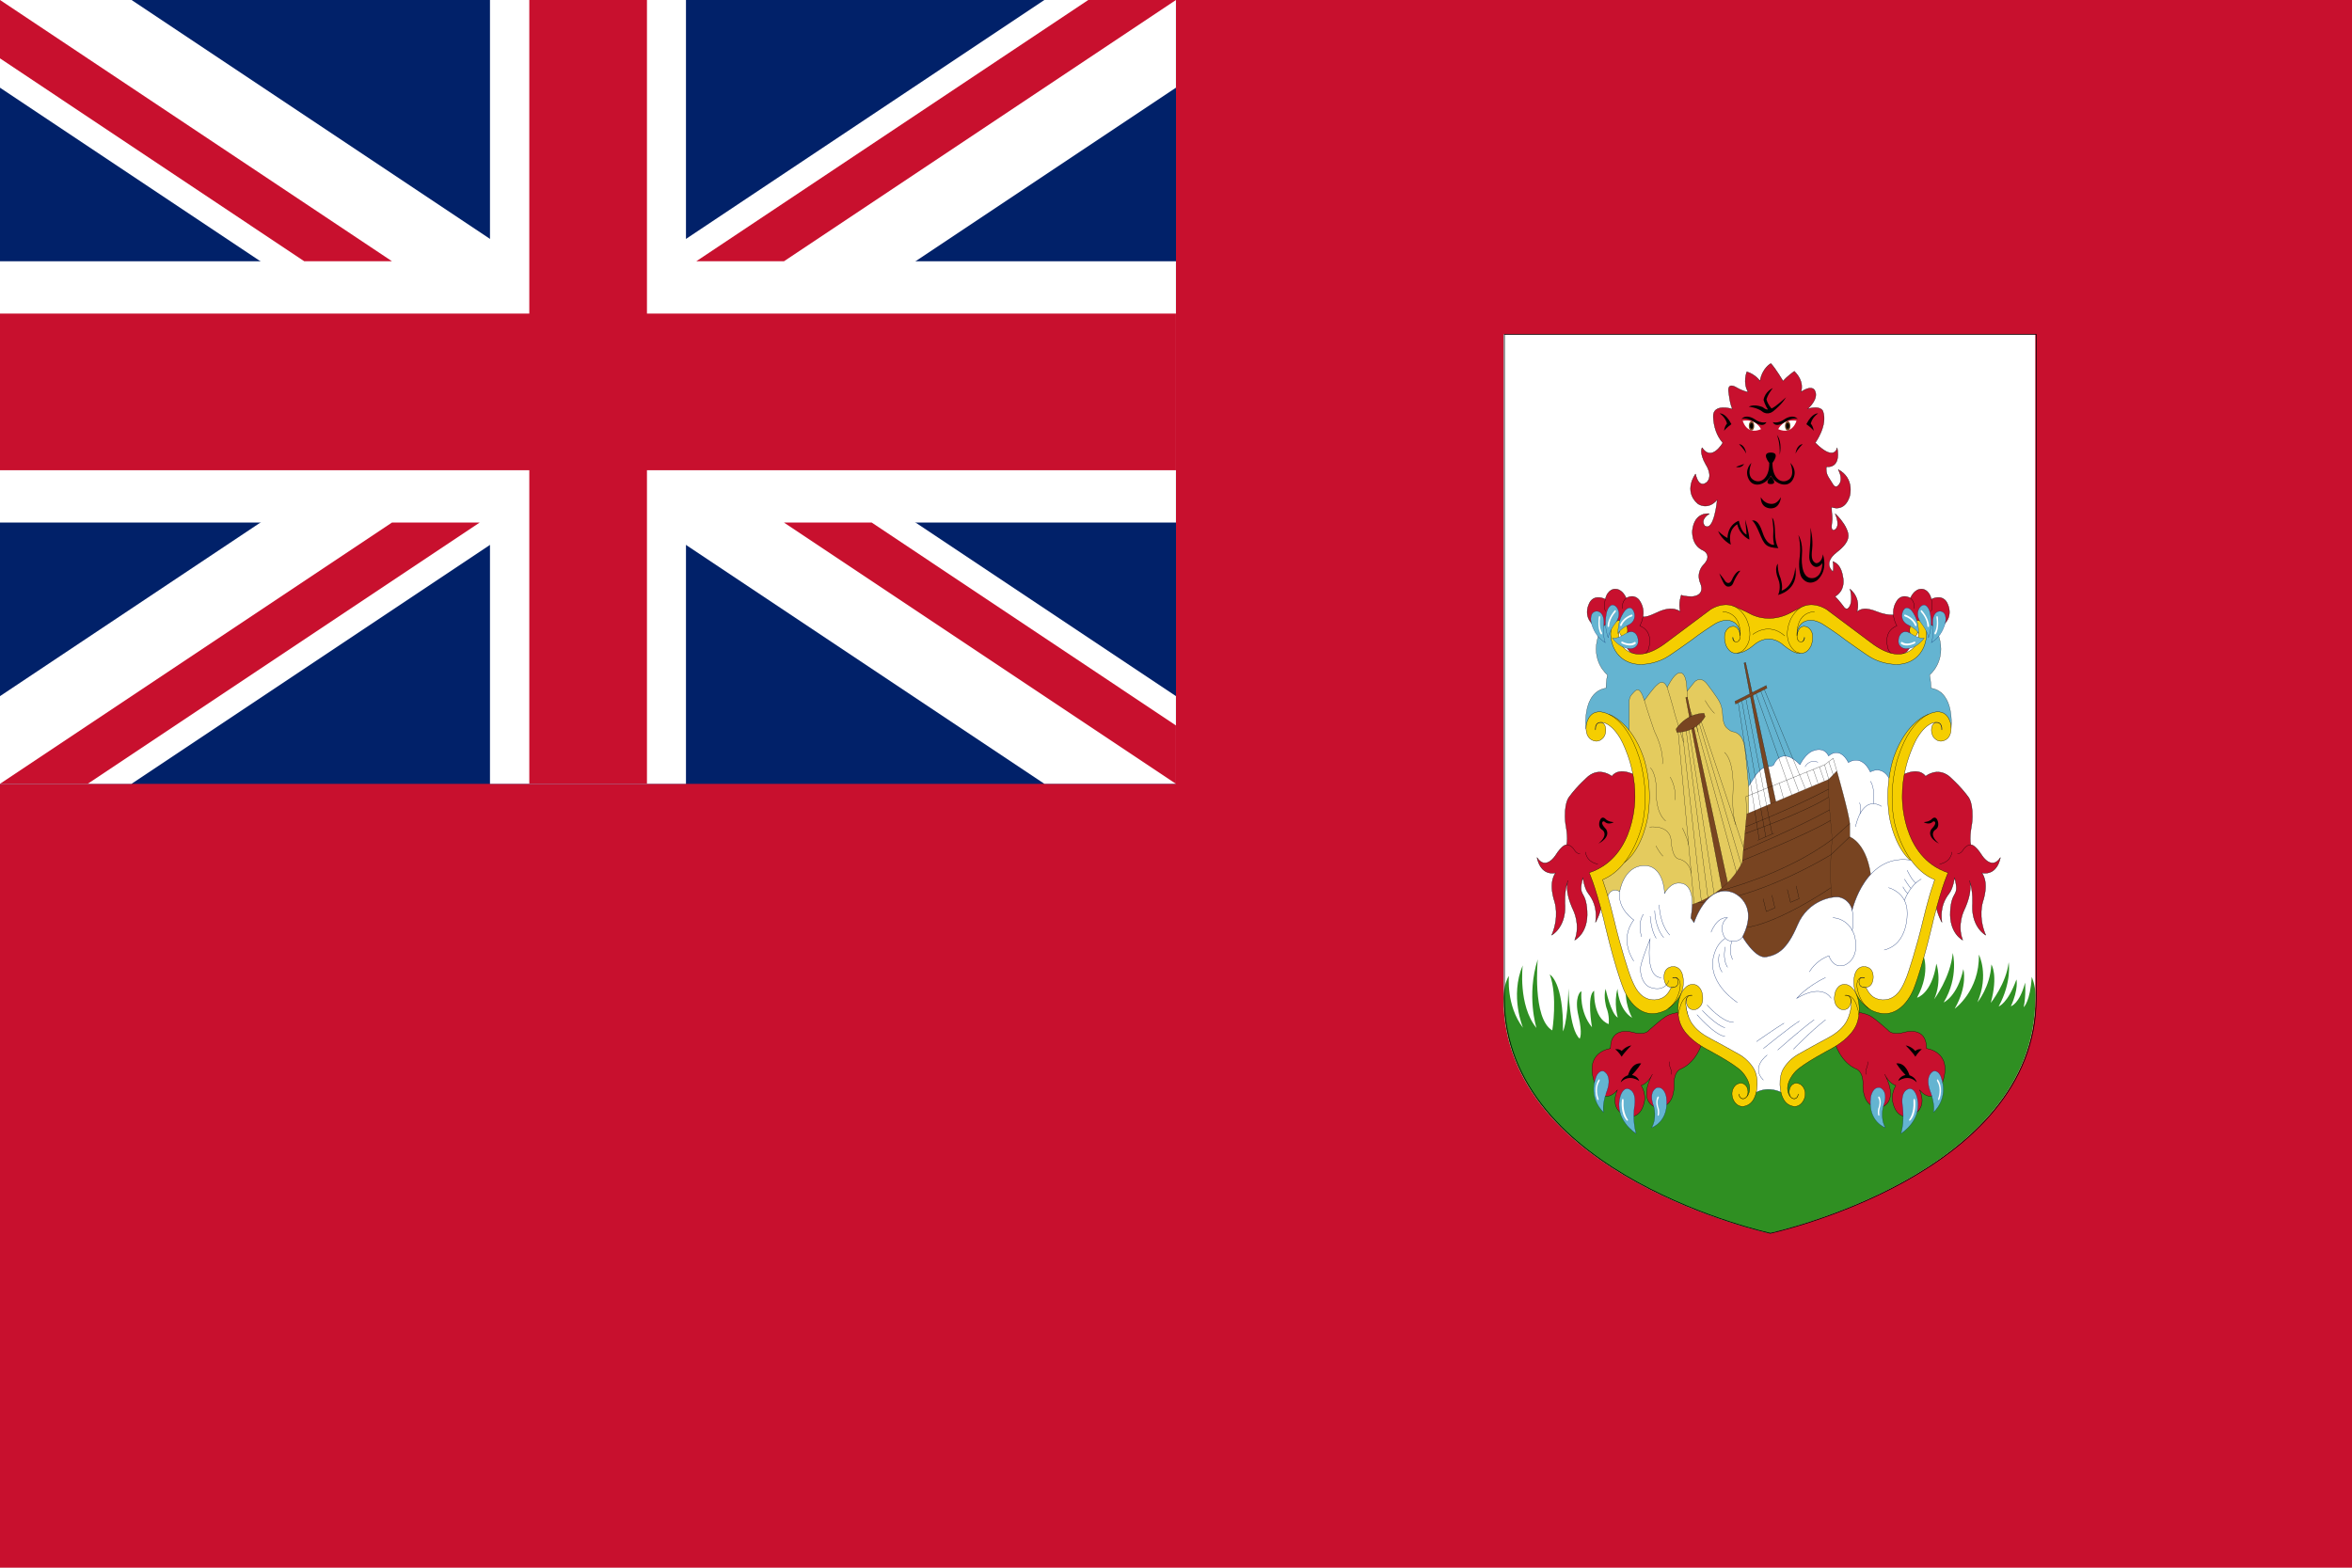 <?xml version="1.0" encoding="utf-8"?>
<!-- Generator: Adobe Illustrator 23.1.1, SVG Export Plug-In . SVG Version: 6.00 Build 0)  -->
<svg version="1.1" id="Layer_1" xmlns="http://www.w3.org/2000/svg" xmlns:xlink="http://www.w3.org/1999/xlink" x="0px" y="0px"
	 viewBox="0 0 6480 4320" style="enable-background:new 0 0 6480 4320;" xml:space="preserve">
<style type="text/css">
	.st0{fill:#C8102E;}
	.st1{fill:#012169;}
	.st2{fill:#FFFFFF;}
	.st3{fill:#2F8F22;}
	.st4{fill:#C8102E;stroke:#000000;stroke-width:0.831;stroke-linejoin:round;}
	.st5{fill:#64B4D1;stroke:#000000;stroke-width:0.623;}
	.st6{fill:#FFFFFF;stroke:#012169;stroke-width:0.831;stroke-miterlimit:10;}
	.st7{fill:none;stroke:#000000;stroke-width:0.831;stroke-miterlimit:10;}
	.st8{fill:#784421;stroke:#000000;stroke-width:0.623;}
	.st9{fill:#64B4D1;stroke:#012169;stroke-width:0.623;stroke-miterlimit:2.613;}
	.st10{fill:#F5CE00;stroke:#000000;stroke-width:0.831;stroke-miterlimit:2.613;}
	.st11{fill:#E4CB5E;stroke:#000000;stroke-width:0.623;stroke-miterlimit:2.613;}
	.st12{fill:none;stroke:#000000;stroke-width:0.623;stroke-miterlimit:10;}
	.st13{fill:#784421;stroke:#000000;stroke-width:0.38;}
	.st14{fill:none;stroke:#000000;stroke-width:0.831;stroke-miterlimit:2.613;}
	.st15{fill:none;stroke:#000000;stroke-width:0.623;stroke-miterlimit:2.613;}
	.st16{fill:none;stroke:#012169;stroke-width:0.831;stroke-miterlimit:10;}
	.st17{fill:#784421;}
	.st18{fill:none;stroke:#000000;stroke-width:2;}
</style>
<g>
	<path class="st0" d="M0,0h6480v4320H0V0z"/>
	<path class="st1" d="M0,0h3240v2160H0V0z"/>
	<g transform="scale(8.333)">
		<path class="st2" d="M0,0v29l345.3,230.2h43.5v-29L43.5,0H0z M388.8,0v29L43.5,259.2H0v-29L345.3,0H388.8z"/>
		<path class="st2" d="M162,0v259.2h64.8V0H162z M0,86.4v86.4h388.8V86.4H0z"/>
		<g>
			<path class="st0" d="M0,103.7v51.8h388.8v-51.8H0z M175,0v259.2h38.9V0H175z"/>
			<path class="st0" d="M0,259.2l129.6-86.4h29L29,259.2H0z M0,0l129.6,86.4h-29L0,19.3V0z M230.2,86.4L359.8,0h29L259.2,86.4H230.2
				z M388.8,259.2l-129.6-86.4h29l100.6,67.1V259.2z"/>
		</g>
	</g>
	<path class="st2" d="M5607.5,921.6V2751c0,488.7-732.6,647.4-732.6,647.4s-732.6-158.8-732.6-647.4V921.6H5607.5z"/>
	<path class="st3" d="M5607.5,2751c0,488.7-732.6,647.4-732.6,647.4s-732.6-158.8-732.6-647.4c0,0,0-39.4,14.9-61.7
		c0,0-8.1,81.3,38.8,142.8c0,0-36.7-86.7-0.8-171.9c0,0-13.3,109.7,37.9,172.6c0,0-28.3-89.6,3.6-189.4c0,0-15.7,163.4,40,196
		c0,0,15.3-93.9-6.9-154.2c0,0,38.4,20.6,36.3,156.9c0,0,12.1-20.1,15.3-118.3c0,0,1.6,112.4,30.7,138.4c0,0,8.9-11.4-3.2-62.4
		s5.2-68.9,8.1-67.9c0,0-6.4,56.5,29.1,98.8c0,0-15.4-88.5,6-100.4c0,0-4.4,74.9,40,91.7c0,0,3.2-21.7-6.5-46.1c0,0-8.5-29-2-51.1
		c0,0,14.1,68,33.5,79.4c0,0-11.7-39.8-0.8-79.4c0,0,2.4,56.6,40.4,79.9c0,0-25-43.8-15.1-91.9l244,15.9l126.4,8l379.1-35.7
		l65.4-74.9c0,0,25.8,47.8-14.9,123.2c0,0,40.4-9.8,53.3-93.9c0,0,16.6,46.7-6.1,98.3c0,0,44.8-59.7,51.3-127.6
		c0,0,17.4,65.7-25,136.3c0,0,37.9-16.8,54.1-91.7c0,0,12.9,45.1-23.8,108.9c0,0,68.6-48.6,66.6-149c0,0,28.7,55.4-4,131.4
		c0,0,35.1-41.8,38.4-104.2c0,0,19.4,28.2-1.6,105.8c0,0,42.8-53.7,49.3-111.8c0,0,9.3,53.7-27.5,121.6c0,0,25-8.1,48.9-74.4
		c0,0,6.5,26.1-15.3,73.8c0,0,23.4-5.4,39.2-65.1c0,0,2.8,35.8-4,67.9c0,0,18.2-15.7,22.2-83.6c0,0,10.1,22.3,10.3,49.9
		C5607.7,2769.2,5607.5,2751,5607.5,2751L5607.5,2751z"/>
	<g>
		<path class="st4" d="M5230.3,1693.4c0,0-25.5,5.8-58.2-7.5c-32.7-13.3-45.9-7.9-56.1,0c0,0,13.3-35-19-62.7c0,0,10.5,35.4-4,51.9
			c0,0-6.5,8.1-14.1-4.1c0,0-11.3-15.5-23.2-27.4c0,0,27.5-12.8,22.4-49.9s-20-42.1-28.1-46.7c0,0,2.8,16.8,0,28.2
			c0,0-29.9-22.3,10.7-53.7c40.6-31.5,33.1-49.9,25.8-66c-7.3-16-22.8-33.7-30.5-39.9c0,0,8.1,16.8,6.7,31.2
			c-1.4,14.4-19.8,23.6-16.1-1.6c3.6-25.2-0.2-20.9-0.6-47.8c0,0,36.1,16.3,50.3-30.7c0,0,13.9-48.6-31.7-72.7
			c0,0,11.1,19.8,5.7,34.7c0,0-9.7,24.4-21.2,4.6c-11.5-19.8-18.8-23.6-17.6-47c0,0,41.4,7.6,30.1-52.4c0,0-6.7,39.9-60.4-13.8
			c0,0,34.9-47.8,21.4-86.3c0,0-4.2-17.6-42.2-7.3c0,0,32.9-27.7,19-51.3c0,0-7.1-15.7-37.7,4.9c0,0,11.9-27.4-18.2-57
			c0,0-20.2,14.1-30.9,27.1c0,0-20.6-34.7-33.7-48.6c0,0-23.8,12.2-29.9,48.6c0,0-11.1-17.6-36.3-25.8c0,0-12.1,29.9,3.6,55.9
			c0,0-11.7-0.5-33.1-13c0,0-24.4-15.5-20.8,12.5c3.6,28,5.4,34.2,10.3,47.2c0,0-54.8-17-52.5,22.5c1.6,27.4,9.3,51,26.2,70.8
			c0,0-30.7,53.5-56.9,13.3c0,0-9.1,13,10.5,47.2c0,0,19.6,28.8,3.4,47c0,0-21.6,23.1-32.1-21.7c0,0-34.9,46.4,6.3,82
			c0,0,26.4,20.1,53.5-10.9c0,0-8.3,89-34.1,71.9c0,0-15.5-15.2,12.3-33.4c0,0-40.2-6.8-46.6,45.1c0,0-5,41.2,30.1,56.2
			c0,0,27,13-1,41c0,0-19.8,20.1-6.9,49.9c0,0,15.5,32.8-23.8,36.1c0,0-21.4-0.3-29.1-4.1c0,0-8.6,21.4-2.6,45.9
			c0,0-19.6-19.5-64.2,2.1c-44.6,21.6-41.2,6.4-44.8,12.9c-3.6,6.5-12.3,28.5-12.3,28.5s23.4,38,23.8,37.2s-4.4,43.4-4.4,43.4
			l11.5,7.3l91.8-54.6l93.3-64.8l75,6.1l47.6,15.1l62.5,6.1l44.7-31.8h64.8l71.3,47.3l81.3,64.7l42.4,9.9l32.7-2.3v-87.8
			L5230.3,1693.4z"/>
		<path class="st4" d="M4490.5,1796.1c0,0,35.5,24.2,50.4-5.2c0,0,19.4-49.3-23.2-66.4c0,0,23.2-37-1.7-71.2c0,0-13-18.3-35.7-4.9
			c0,0-9.4-26.1-31.5-25.2c0,0-19.4-0.4-26,28.1c0,0-26.6-14.7-41.5,6.5c0,0-24.5,36.6,9.7,65.6l24.6,3l24.2-14.9l27,10.3
			C4466.9,1721.8,4459.9,1758.3,4490.5,1796.1L4490.5,1796.1z"/>
		<path class="st5" d="M5283.5,1709.5c42.8-5.4,57.9,42.8,57.9,42.8c22.4,70.2-25.2,107.6-25.2,107.6c3.6,15.7,4,36.4,4,36.4
			c67,10.9,55.3,111.3,55.3,111.3l-22.2-24.4c-38.8-20.1-78.7,23.9-107.4,97.7c-28.7,73.8-14.9,108.6-10.1,196
			c4.8,87.4,111.4,139.5,111.4,139.5s-50.5,173.2-83.2,284.4s-100.9,65.1-120.7,41.7c-19.8-23.4-24.7-10.4-34.7,0
			s44.8,67.4-54.9,121.2c-99.7,53.7-117.1,95-133.6,108.6c-16.6,13.6-85.6,4.3-92.5-7.1c-6.9-11.4-2.8-11.4-28.7-32.6
			c-25.8-21.2-69.4-39.6-117.1-70.6c-47.6-30.9-46.4-70.6-46-78.7c0.4-8.1,16.6-74.4-39.2-21.7c-55.8,52.7-103.3-25.1-103.3-25.1
			c-10.9-19.1-57.3-185-57.3-185c-12.5-61.9-37.1-134.1-37.1-134.1c1.2-0.5-2.4,7.6,38.8-23.9s59.6-83.9,73.9-135.7
			c14.3-51.8,0.4-140.6-4.8-158.5c-5.2-17.9-35.9-100-73.9-117.3s-63.5,25.5-63.5,25.5s-11.7-100.4,55.3-111.3c0,0,0.4-20.6,4-36.4
			c0,0-47.6-37.5-25.2-107.6c0,0,15.1-48.2,57.9-42.8l-10.4,26.1c0,0-10.8,143.3,146.6,47.2c157.3-96.1,152.6-114,242.2-53.7
			l65.4-1.6c0,0,94.5-58.3,124.7-33.2c30.3,25.1,139.3,106.5,139.3,106.5s105.4,52.7,126-44.5L5283.5,1709.5z"/>
	</g>
	<path class="st6" d="M4810.2,2330.8c0,0-5.5-44-11.2-72.5c0,0-11.7-44.7,8.2-76.1l24.7-37.9c0,0,15.4-27.5,34.4-31.3
		c0,0,19-0.8,20.8-5.9c1.8-5.2,22.6-50.8,72.1,0c0,0,15.7-33.7,40-39.4c0,0,26.2-10.6,38.8,15.5c0,0,29.4-29.7,54.6,18.1
		c0,0,34.9-26.2,60.4,25.9c0,0,34.5-22.4,55.7,25.4c21.2,47.8,17,67.4,17,67.4l15.7,76l55.7,91.7l-129.6,65.1h-58.1l-116.3,41.5
		l-206.5,21.2l-57.5-90.4L4810.2,2330.8z"/>
	<g>
		<path class="st4" d="M4635.6,2788.4c0,0-30.9,2.4-46.6,13c-15.7,10.6-27.9,22-46,37.5c0,0-8.5,15.1-44.2,5.9
			c0,0-61.8-19.7-61.8,44.6c0,0-73.9,8.1-43.6,94.5c0,0,20.6,67.6,63,19.5c0,0-27.2,52.1,25.4,72.5c0,0,37.5,12.2,48.4-39.1
			c0,0,6.1-20.4-8.5-45.6c0,0,18.2-4.9,30.9-30.9c0,0-38.8,65.3,3.6,88.8c0,0,53.3,17.8,56.3-56.3c0,0-4.3-34.2,16.3-46.4
			c0,0,42.5-13,61.8-76.1C4690.7,2870.3,4629.7,2826.9,4635.6,2788.4L4635.6,2788.4z"/>
		<path class="st4" d="M4510.9,2139c0,0-47.6-29.3-70.2,0c0,0-31.5-26-64.6,0c0,0-31.5,27.4-53.3,57.7c0,0-15.3,17.5-9.7,72.7
			c0,0,8.1,38.9,3.2,58.5c0,0-10.5-2.8-31.5,30.4c0,0-26.6,41.1-50.1,4.8c0,0,7.3,50.5,51.3,42.4c0,0-21.4,22.3-2.8,79.8
			c0,0,13.7,40.7-8.1,91.7c0,0,38.4-20.6,36.7-80.9c0,0-3.2-40.7,8.1-69.5c0,0-11.3,26.2,14.9,82c0,0,20.2,40.2,3.6,82
			c0,0,37.9-18.5,34.3-79.8c-3.6-61.3-26.6-35.8-11.7-92.3c0,0,3.6,28.9,14.9,43.5s25.8,39,19.8,79.7c0,0,22.6-37.5,17.4-76
			c-5.2-38.5-10.9-50.2-10.9-50.2l71.5-54l35.5-85.8L4510.9,2139z"/>
		<g>
			<path class="st7" d="M4402.3,2381c0,0-29.5-2.7-34.3-33.1"/>
			<path class="st7" d="M4316.3,2327.8c0,0,10.3-0.5,19.6,11.9c0,0,7.1,14.1,17.2,12.5"/>
		</g>
	</g>
	<path d="M4445.9,2265.4c0,0-15.3,0-23.8-9.8c0,0-8.9-8.1-14.1,4.9c0,0-8.1,18.5,6.9,26.6c0,0,18.6,12.5-10.9,37.5
		c0,0,35.1-16.8,21-39.6c0,0-15.3-14.7-9.7-20.1c0,0,1.6-4.3,7.7,1.1C4429,2271.4,4441.1,2269.2,4445.9,2265.4z"/>
	<path class="st8" d="M4927.4,2369.1l-118.1-543.6l-4.3,1.5l104.3,550.2L4927.4,2369.1z"/>
	<path d="M4516.3,2978.9c0,0-27.9-20.9-50.9,3.6c0,0,2.4-13.6,20-19.5c0,0,9.5-35.8,36.2-32.6c0,0-10.9,17.4-25.4,32
		C4496.1,2962.4,4511.5,2964.5,4516.3,2978.9z"/>
	<path class="st9" d="M4418.2,3065.3c0,0-44.2-37-20.3-99.3c0,0,7-17.9,20.3-14.2c0,0,27.6,11.4,6.1,62.3
		C4424.3,3014,4413.4,3047,4418.2,3065.3L4418.2,3065.3z"/>
	<path class="st9" d="M4507.9,3123.9c0,0-63-38.3-43.6-103.4c0,0,6-22,20-20.4c0,0,24.3,1.6,19.4,44.8
		C4503.6,3044.9,4496.3,3087.3,4507.9,3123.9L4507.9,3123.9z"/>
	<path d="M4494.5,2880.8c0,0-18.9,18.6-26.6,31.1c0,0-7.7-12.8-17.8-20.5c0,0,11.6-2,17.8,4.9
		C4467.9,2896.4,4477.6,2883.9,4494.5,2880.8z"/>
	<path class="st9" d="M4550.5,3107.6c0,0,49.4-16.7,40.3-84.7c0,0-4.8-29.7-25.7-25.7c0,0-25.2,8.6-8.8,51.8
		C4556.3,3049.1,4566,3079.9,4550.5,3107.6L4550.5,3107.6z"/>
	<path class="st10" d="M4773.5,1669.3c0,0,31.8,13,49.1,22.4c0,0,46,27.7,104.5,0c0,0,39.5-20.9,44.8-22.4l-30.3,61.5l-1.5,31.8
		l18.9,37c0,0-11.4,6.1-45.3-21.6c0,0-37.5-38.7-82.4,0c0,0-24.5,22.2-45.1,21.6l29.1-43.3l-11.2-39L4773.5,1669.3z"/>
	<path class="st2" d="M4569.6,3026.4c0,0,1.8-3.3-0.3-4.7c0,0-2.1-1.2-3.6,2.7c0,0-5.1,10.9-0.8,25.8c0,0,4.1,10.3,2.1,21.1
		c0,0-0.3,3,1.5,3.5c0,0,1.7-0.8,2.1-3.1c0,0,2.5-10.5-1.8-20.8C4568.9,3051,4563.7,3035,4569.6,3026.4L4569.6,3026.4z"/>
	<g>
		<path class="st4" d="M5253.3,1796.1c0,0-35.5,24.2-50.4-5.2c0,0-19.4-49.3,23.2-66.4c0,0-23.2-37,1.7-71.2c0,0,13-18.3,35.7-4.9
			c0,0,9.4-26.1,31.5-25.2c0,0,19.4-0.4,26,28.1c0,0,26.6-14.7,41.5,6.5c0,0,24.5,36.6-9.7,65.6l-24.6,3l-24.2-14.9l-27,10.3
			C5276.9,1721.8,5283.8,1758.3,5253.3,1796.1L5253.3,1796.1z"/>
		<path class="st10" d="M4971.9,1757.9c0,0-0.9,9.8-8.2,10.9c0,0-7.6,3.3-12-9.3c0,0-0.5-2.9-0.6-4.2c-0.5-5.9-2-22.8,11.7-36.6
			c0,0,22.4-24.4,65.2,5.2c0,0,33.9,21.7,57.3,40.2c0,0,60.6,43.4,67.8,46.7c0,0,26.6,17.9,67.4,20.1c0,0,55.7,5.4,79.3-46.7
			c0,0,18-39.6,0-64.9c0,0-7.3-11.4-19.2-9.3c-5,0.9-10.6,4-15.9,12.3c0,0-8.7,16.8,1.4,29.3c0,0,13.1,10.7,17.8-11.9
			c0,0,0.2-1.6,0.6,0.4c0.3,1.3,3.2,18.6-3.7,33.2c0,0-33.6,67.8-126.1-2.5l-121.9-91.2c0,0-61.2-41.8-97.7,23.6
			c0,0-29.5,54.3,8.5,89.8c0,0,28.3,22.5,46-13.3c0,0,14.7-35.3-8.5-50.8c0,0-20.4-12.8-28.5,14.4c-8.1,27.1,15.7,34.2,18,14.9
			C4970.6,1758.1,4971.3,1753.5,4971.9,1757.9L4971.9,1757.9z"/>
		<g>
			<path class="st11" d="M4488.6,2037.7c0,0,0-84.7,0-101.8c0-8,0-14.7,9.1-24.4s18.8-25.2,32.7,18.7c0,0,27.2-38.3,36.3-44
				c0,0,15.7-17.9,26.6,8.1c0,0,14.5-29.3,26-36.6c0,0,27.2-23.6,28.5,47.2l21.2-26.1c0,0,16.3-17.9,34.5,6.5
				c0,0,30.9,39.9,35.1,51.3c0,0,6.8,12.3,7.3,31.8c0,0-0.1,21.9,8.4,34.1c0,0,9.7,11.4,19.1,13.8c0,0,22.1,0.8,30,28.5
				c0,0,3.6-4.8,14.5,127.9v241.8l-122.3,194.6l-196.2-74.9l-78.1-43.2l-17.6-76.5l75.7-65.1l41.2-148.2l-13.3-104.2L4488.6,2037.7z
				"/>
			<path class="st8" d="M5029.2,2166.1l9.3-18.5l22.2-22.8c0,0,33.9,118.7,35.5,144.6v36.8c0,0,50.9,17.3,59.8,121.5l-42,103.1
				l-65.8-48.9l-19-18.5L5029.2,2166.1L5029.2,2166.1z"/>
		</g>
	</g>
	<path class="st2" d="M4406,2980.8c0,0,2.4-4.3,0.8-6.1c0,0-1.1-2-3.9,2.9c0,0-13.4,19.9-2.7,50.6c0,0,1.2,4.4,3.3,2.9
		c0,0,1.8-1.2,0.1-4.9C4403.5,3026.2,4394,3001,4406,2980.8z"/>
	<g>
		<path class="st7" d="M4604.3,2960.8c0,0,2-9.2-2.8-19c0,0-3.2-7.1-2-16.3"/>
		<path class="st12" d="M4647.9,1905c0,0,0.2,25.5,5.6,44.2s23.9,51.1,25.1,68.6"/>
		<path class="st4" d="M5109.3,2788.4c0,0,30.9,2.4,46.6,13c15.7,10.6,27.9,22,46,37.5c0,0,8.5,15.1,44.2,5.9
			c0,0,61.8-19.7,61.8,44.6c0,0,73.9,8.1,43.6,94.5c0,0-20.6,67.6-63,19.5c0,0,27.2,52.1-25.4,72.5c0,0-37.5,12.2-48.4-39.1
			c0,0-6.1-20.4,8.5-45.6c0,0-18.2-4.9-30.9-30.9c0,0,38.8,65.3-3.6,88.8c0,0-53.3,17.8-56.3-56.3c0,0,4.3-34.2-16.3-46.4
			c0,0-42.5-13-61.8-76.1C5054.2,2870.3,5115.3,2826.9,5109.3,2788.4L5109.3,2788.4z"/>
		<g>
			<g>
				<path class="st12" d="M4623.5,2017.8l50.4,542.4"/>
				<path class="st12" d="M4635.2,2016.6l56.5,505.6"/>
				<path class="st12" d="M4645.8,2014.2l65.1,501.4"/>
			</g>
			<path class="st8" d="M4766.8,2464.4l-118.1-543.6l-4.3,1.5l104.3,550.2L4766.8,2464.4z"/>
			<g>
				<path class="st12" d="M4681.9,1994.3l119.2,401.7"/>
				<path class="st12" d="M4673.9,2000.8l115.1,419.6"/>
			</g>
		</g>
	</g>
	<path class="st2" d="M4485,3085.4c0,0-13.8-17.7-11.9-49.4c0,0,0.8-6.8-1.7-7.7c0,0-2.7-1.5-3.1,6.4c0,0-3.8,33.1,12.9,52.1
		c0,0,1.1,1.9,3,1.4C4484.2,3088.1,4486.2,3087.5,4485,3085.4z"/>
	<g>
		<path class="st12" d="M4687.2,1988.9l122.9,366.4"/>
		<path class="st12" d="M4653.6,2011.6l75.4,493.4"/>
		<path class="st10" d="M5270.4,2377.3c-53.8-40.7-65.7-131.1-65.7-131.1c-13-90,13.3-161.2,13.3-161.2
			c34.8-98.1,94.5-116.4,94.5-116.4s-58.5,54.1-74.8,127c0,0-12.7,61.5-5.4,122.1c7.3,60.7,4.5,45.2,15.7,92L5270.4,2377.3z"/>
		<path class="st13" d="M5038.5,2147.6l-226.3,95.3l-12.3,134.4c-53.7,103.7-162.8,122.1-162.8,122.1l84.9,120.5l163.1,45.6
			l85.6-87.9l77.5-95.5c-8.1-51-3.6-126.7-3.6-126.7c0-12.8,3.6-42.6,3.6-42.6S5034.8,2190,5038.5,2147.6L5038.5,2147.6z"/>
		<g>
			<path class="st12" d="M4803,2343.5c0,0,149-62,237.9-111.9"/>
			<path class="st12" d="M4731.4,2456.8c0,0,185.9-44.8,316.7-144.1l48-43.3"/>
			<path class="st12" d="M5096.2,2306.2l-51.7,49.1c0,0-207.9,127.8-366.2,131.3"/>
			<path class="st12" d="M5044.5,2446.1c0,0-159.8,109.7-251.5,111.4"/>
		</g>
		<path class="st4" d="M5235.1,2139c0,0,47.6-29.3,70.2,0c0,0,31.5-26,64.6,0c0,0,31.5,27.4,53.3,57.7c0,0,15.3,17.5,9.7,72.7
			c0,0-8.1,38.9-3.2,58.5c0,0,10.5-2.8,31.5,30.4c0,0,26.6,41.1,50.1,4.8c0,0-7.3,50.5-51.3,42.4c0,0,21.4,22.3,2.8,79.8
			c0,0-13.7,40.7,8.1,91.7c0,0-38.4-20.6-36.7-80.9c0,0,3.2-40.7-8.1-69.5c0,0,11.3,26.2-14.9,82c0,0-20.2,40.2-3.6,82
			c0,0-37.9-18.5-34.3-79.8c3.6-61.3,26.6-35.8,11.7-92.3c0,0-3.6,28.9-14.9,43.5c-11.3,14.6-25.8,39-19.8,79.7
			c0,0-22.6-37.5-17.4-76c5.2-38.5,10.9-50.2,10.9-50.2l-71.5-54l-35.5-85.8L5235.1,2139z"/>
	</g>
	<path class="st6" d="M4425.6,2482.3c0,0,6.7-42.1,36.9-25.5c0,0,10.3-68.9,65.4-71.4c55.1-2.4,58.1,71.7,58.1,76.5
		c0,0,16.2-31.8,43.2-28.1c0,0,46.6-3.7,29.2,96.1l8.8,12.5c0,0,35.6-111.4,108.9-82.1c0,0,71.5,29,24.8,121.3
		c0,0,35.3,61.1,65.2,55.4s56.6-17.9,86.2-87.9s98.7-80.6,116.3-76.5c17.6,4.1,31.4,19.3,34.3,35.8c0,0,36.6-162.7,168-137.1
		l52.7,35.3l20,12.2l-29.8,112.1l-72.6,218.7l-55.1,22.6l-57.5-44l-20,14.3l-1.6,65.5l-75.9,72.8l-52.7,29l-58.1,52.9l-13.5,47.3
		c0,0-32.1-18-68.3,0l-12-39.2l-33.9-43.2l-131.7-82.9l-23.8-102.3l-24-14.3l-26.9,41.1l-39.4,6.1l-58.7-52.9L4425.6,2482.3z"/>
	<g>
		<g>
			<g>
				<path class="st14" d="M4999.3,1685.9c0,0-50.3-3-48.5,66.5"/>
				<path class="st10" d="M5330.1,2424.1c-87.5-35.8-111.4-161.2-111.4-161.2c-17.9-94,10.9-176.3,10.9-176.3
					c40-125.2,107.6-125.1,107.6-125.1c33.9-1.2,38,37.5,38,37.5c3.2,27.4-11.2,37.3-11.2,37.3c-23.2,16.8-37.8-6-37.8-6
					c-9.7-16.8-2.2-31.8-2.2-31.8c6-11.1,17.4-6.2,17.4-6.2c9,3.7,8.1,18.8,8.1,18.8c0.1,0.4,0.3,0.4,0.3,0.4
					c0.4-0.1,0.3-0.3,0.3-0.3s2-18.5-11.5-20.4c0,0-26.3-7.6-57.2,43.7c0,0-40.7,69.2-40.6,158.8c0,0-5.1,168.1,126.3,211.7
					c0,0-14.2,27.3-39.4,125.8c0,0-28.5,126.6-55.6,195.1c0,0-36.1,97.6-116.7,57.7c0,0-48-28.1-47.8-74.5c0,0-3.3-42.3,25.4-45.6
					c0,0,28.2-2.9,27.9,29.3c0,0,0.8,34.8-30,26.9c0,0-10.8-3-8.8-17.1c0,0,1.7-12.6,14.7-7.1c0,0,0.4,0.1,0.5-0.2
					c0,0,0.1-0.3-0.3-0.5c0,0-5-3-10.3-0.5c0,0-4.7,2.1-5.1,12c0,0-0.3,7.9,6.1,12.4c0,0,7.7,3.7,13.8,2.9c0,0,8.1,21.9,26.6,29.4
					c25.7,10.3,46.8,0.4,59.7-13.4c14.1-15,23.2-41.1,25.9-47.5c2.7-6.4,26.3-76.9,44.1-152.8c0,0,15.5-65.4,28-99.6L5330.1,2424.1z
					"/>
				<path class="st10" d="M5083.1,2742.8c0,0,16.3-3,16.3,16.5c0,0-1,28.4-27,22.2c0,0-25.6-7.5-16.5-45.6c0,0,6.1-26.9,30.3-23
					c0,0,23.5,1.4,33.8,44.2c0,0,7.9,36-5.6,67c-15,34.5-53.1,57.2-71.5,67.2c0,0-73.6,38.5-95.5,60.6c0,0-33.7,33.3-18.8,64.3
					c0,0,5.8,11.8,14.4,11.8c0,0,9.8,0.6,11.5-12.8c0,0,0.1-0.3-0.1-0.6c0,0-0.1,0-0.2,0.3c0,0-0.7,8.2-6.1,11.3
					c0,0-7.2,4.8-14.7-3.7c0,0-8-10.2-1.3-26c0,0,8.7-19.5,29.1-7.9c0,0,17.9,11.8,10.5,37.2c0,0-6.6,23.4-28.2,23.3
					c0,0-16.3-0.7-26.7-15.3c-16.2-22.7-17.1-66.9-2.8-89.7c0,0,13.5-24.3,40.7-39.1c15.7-8.6,45.4-25.8,76.3-41.9
					c21.7-11.4,41.6-24.9,54.5-45.3c0,0,11.5-17.1,14.8-46.4c0,0,3.2-22-6.9-26.8c0,0-5.1-3-10.7-2c0,0-0.1,0-0.2,0.1
					C5082.8,2742.6,5082.6,2743,5083.1,2742.8z"/>
				<path class="st14" d="M5084.5,2742.7c0,0,18.1-4.3,29.4,24.3c0,0,6.7,18.5,7.7,29.1"/>
				<path class="st14" d="M5127.5,2693.7c0,0-18.1,4.2-8.8,38.3c8.8,32.2,25.1,42.7,29.9,47.2"/>
				<path class="st10" d="M4773.5,1757.9c0,0,0.9,9.8,8.2,10.9c0,0,7.6,3.3,12-9.3c0,0,0.5-2.9,0.6-4.2c0.5-5.9,2-22.8-11.7-36.6
					c0,0-22.4-24.4-65.2,5.2c0,0-33.9,21.7-57.3,40.2c0,0-60.6,43.4-67.8,46.7c0,0-26.6,17.9-67.4,20.1c0,0-55.7,5.4-79.3-46.7
					c0,0-18-39.6,0-64.9c0,0,7.3-11.4,19.2-9.3c5,0.9,10.6,4,15.9,12.3c0,0,8.7,16.8-1.4,29.3c0,0-13.1,10.7-17.8-11.9
					c0,0-0.2-1.6-0.6,0.4c-0.3,1.3-3.2,18.6,3.7,33.2c0,0,33.6,67.8,126.1-2.5l121.9-91.2c0,0,61.2-41.8,97.7,23.6
					c0,0,29.5,54.3-8.5,89.8c0,0-28.3,22.5-46-13.3c0,0-14.7-35.3,8.5-50.8c0,0,20.4-12.8,28.5,14.4s-15.7,34.2-18,14.9
					C4774.7,1758.1,4774.1,1753.5,4773.5,1757.9L4773.5,1757.9z"/>
				<path class="st10" d="M4475,2377.3c53.8-40.7,65.7-131.1,65.7-131.1c13-90-13.3-161.2-13.3-161.2
					c-34.8-98.1-94.5-116.4-94.5-116.4s58.5,54.1,74.8,127c0,0,12.7,61.5,5.4,122.1c-7.3,60.7-4.5,45.2-15.7,92L4475,2377.3z"/>
				<path class="st14" d="M4746.1,1685.9c0,0,50.3-3,48.5,66.5"/>
				<path class="st10" d="M4415.3,2424.1c87.5-35.8,111.4-161.2,111.4-161.2c17.9-94-10.9-176.3-10.9-176.3
					c-40-125.2-107.6-125.1-107.6-125.1c-33.9-1.2-38,37.5-38,37.5c-3.2,27.4,11.2,37.3,11.2,37.3c23.2,16.8,37.8-6,37.8-6
					c9.7-16.8,2.2-31.8,2.2-31.8c-6-11.1-17.4-6.2-17.4-6.2c-9,3.7-8.1,18.8-8.1,18.8c-0.1,0.4-0.3,0.4-0.3,0.4
					c-0.4-0.1-0.3-0.3-0.3-0.3s-2-18.5,11.5-20.4c0,0,26.3-7.6,57.2,43.7c0,0,40.7,69.2,40.6,158.8c0,0,5.1,168.1-126.3,211.7
					c0,0,14.2,27.3,39.4,125.8c0,0,28.5,126.6,55.6,195.1c0,0,36.1,97.6,116.7,57.7c0,0,48-28.1,47.8-74.5c0,0,3.3-42.3-25.4-45.6
					c0,0-28.2-2.9-27.9,29.3c0,0-0.8,34.8,30,26.9c0,0,10.8-3,8.8-17.1c0,0-1.7-12.6-14.7-7.1c0,0-0.4,0.1-0.5-0.2
					c0,0-0.1-0.3,0.3-0.5c0,0,5-3,10.3-0.5c0,0,4.7,2.1,5.1,12c0,0,0.3,7.9-6.1,12.4c0,0-7.7,3.7-13.8,2.9c0,0-8.1,21.9-26.6,29.4
					c-25.7,10.3-46.8,0.4-59.7-13.4c-14.1-15-23.2-41.1-25.9-47.5c-2.7-6.4-26.3-76.9-44.1-152.8c0,0-15.5-65.4-28-99.6
					L4415.3,2424.1z"/>
				<path class="st10" d="M4662.2,2742.8c0,0-16.3-3-16.3,16.5c0,0,1,28.4,27,22.2c0,0,25.6-7.5,16.5-45.6c0,0-6.1-26.9-30.3-23
					c0,0-23.5,1.4-33.8,44.2c0,0-7.9,36,5.6,67c15,34.5,53.1,57.2,71.5,67.2c0,0,73.6,38.5,95.5,60.6c0,0,33.7,33.3,18.8,64.3
					c0,0-5.8,11.8-14.4,11.8c0,0-9.8,0.6-11.5-12.8c0,0-0.1-0.3,0.1-0.6c0,0,0.1,0,0.2,0.3c0,0,0.7,8.2,6.1,11.3
					c0,0,7.2,4.8,14.7-3.7c0,0,8-10.2,1.3-26c0,0-8.7-19.5-29.1-7.9c0,0-17.9,11.8-10.5,37.2c0,0,6.6,23.4,28.2,23.3
					c0,0,16.3-0.7,26.7-15.3c16.2-22.7,17.1-66.9,2.8-89.7c0,0-13.5-24.3-40.7-39.1c-15.7-8.6-45.4-25.8-76.3-41.9
					c-21.7-11.4-41.6-24.9-54.5-45.3c0,0-11.5-17.1-14.8-46.4c0,0-3.2-22,6.9-26.8c0,0,5.1-3,10.7-2c0,0,0.1,0,0.2,0.1
					C4662.6,2742.6,4662.8,2743,4662.2,2742.8z"/>
				<g>
					<path class="st14" d="M4660.9,2742.7c0,0-18.1-4.3-29.4,24.3c0,0-6.7,18.5-7.7,29.1"/>
					<path class="st14" d="M4617.9,2693.7c0,0,18.1,4.2,8.8,38.3c-8.8,32.2-25.1,42.7-29.9,47.2"/>
					<path class="st14" d="M4828.9,1748.5c0,0,43.7-36.5,88.4,3.9"/>
				</g>
			</g>
			<g>
				<path class="st15" d="M4580.1,2105.3c0,0,6.1-32.6-21.8-89.6c0,0-18.2-52.1-27.9-85.5"/>
				<path class="st15" d="M4593.4,1894.4c0,0,15.8,51.2,21.2,74.2c0,0,19.6,64.3,23.7,77.3"/>
			</g>
		</g>
		<g>
			<g>
				<path class="st12" d="M4601.2,2141.1c0,0,16.4,23.6,14.6,63.5"/>
				<path class="st12" d="M4546.7,2115.9c0,0,18.2,11.7,17,76c0,0-1.8,47,25.4,70.6"/>
				<path class="st12" d="M4544.3,2279c0,0,56.9-8.3,60,38.4c0,0,1.2,44.8,20.6,49.7c0,0,29,3.7,34.8,39.5"/>
				<path class="st12" d="M4562.2,2330.8c0,0,10,19.9,19.7,28.5"/>
				<path class="st12" d="M4635.2,2281.6c0,0,14.4,29.2,17.2,46.3"/>
				<path class="st12" d="M4697.7,1930.2c0,0,13.3,24.2,26.2,35.6"/>
				<path class="st12" d="M4751,2073.3c0,0,28.3,18.5,23.4,113.5c0,0-3.6,55.7,8.1,86.1"/>
			</g>
			<path class="st8" d="M4617.9,2008.8l1.8,9c0,0,50.7,2.9,78-43.2l-2.9-8.8C4694.8,1965.8,4650.6,1962.8,4617.9,2008.8
				L4617.9,2008.8z"/>
			<path class="st12" d="M4800.4,2371.2c0,0,175.2-69.7,242.8-110.3"/>
		</g>
		<path class="st13" d="M4779.6,1932.7l86.7-44l2,7.7l-86.7,43.9L4779.6,1932.7z"/>
	</g>
	<g>
		<g>
			<path class="st12" d="M4789,1936.6l57.5,376"/>
			<path class="st12" d="M4799,1931.5l65.9,374.3"/>
			<path class="st12" d="M4810.2,1925.9l72.1,371.6"/>
			<path class="st12" d="M4838.4,1911.6l98.2,278.9"/>
			<path class="st12" d="M4851.4,1905l104.8,277.3"/>
			<path class="st12" d="M4861,1900.1l113.3,274.5"/>
			<path class="st12" d="M4842.6,2315.6l44.5-19.5"/>
			<path class="st12" d="M4809,2278.4c0,0,130.3-50.8,229-103.8"/>
			<path class="st12" d="M4807.2,2297.4c0,0,165.2-58.3,230.7-100.8"/>
			<path class="st12" d="M4857.6,2476.6l8.7,35.3l23.6-10.1l-8.1-35"/>
			<path class="st12" d="M4924.3,2451.2l8.7,35.3l23.7-10.1l-8.1-35"/>
			<path class="st12" d="M4812.2,2242.9l-2-47.7l216.6-87.7l11.7,40.2"/>
			<path class="st12" d="M4902,2158l11.8,42.1"/>
			<path class="st12" d="M4977.7,2127.3l13.8,40.1"/>
			<path class="st12" d="M4995.7,2120l12.9,37.9"/>
			<path class="st12" d="M5012.8,2113.1l13.6,39.6"/>
			<path class="st12" d="M5026.8,2107.5l23.8-17.9l10.1,35.3"/>
			<path class="st12" d="M5038.5,2098.6l12.1,36.5"/>
		</g>
		<g>
			<path class="st16" d="M4501.3,2648.4c0,0-42.4-57.2,0-113.3c0,0-46-30-38.8-78.3"/>
			<path class="st16" d="M4577,2693.7c0,0-43.9,8-30.9-106c0,0-18.2,45.2-24.4,68.4c-4.7,17.4-1.6,45.4,17,60.6
				c7.4,6.1,46.8,19.7,59.5-15"/>
			<path class="st16" d="M4528,2519.3c0,0-17.9,22-5.1,62.3"/>
			<path class="st16" d="M4546.4,2524.6c0,0,2.1,39.1,16.7,61.1"/>
			<path class="st16" d="M4559,2509.2c0,0-0.1,46,24.7,74.5"/>
			<path class="st16" d="M4571.3,2493.3c0,0,0.2,51.7,29,83.5"/>
			<path class="st16" d="M4714.2,2569c0,0,14.5-42.3,45.1-40.3c0,0-14.8,9-14.5,28.8c0,0-1.8,32.7,24.5,36c0,0,21.2,3.7,31.8-11.8"
				/>
			<path class="st16" d="M4786.6,2762.4c0,0-75.4-47.2-67.5-115.2c0,0,3-41.5,33.5-61.1"/>
			<path class="st16" d="M4736.6,2629.2c0,0-6.7,29.3,8.2,49.7"/>
			<path class="st16" d="M4753.5,2609.3c0,0-9.1,32.2,6.1,56.2"/>
			<path class="st16" d="M4771.7,2593.7c0,0-10.9,26.6,2.1,50.6"/>
			<path class="st16" d="M4703,2769.3c0,0,41.2,47.6,73.3,48"/>
			<path class="st16" d="M4690,2784.4c0,0,38.5,41.5,62.5,47.6"/>
			<path class="st16" d="M4675.4,2796.1c0,0,47.6,55.8,77.1,59.9"/>
			<path class="st16" d="M4868.9,2907.3c0,0-46.8,33.6-10.5,69.1"/>
			<path class="st16" d="M4839.2,2870.3c0,0,53-37,76-50.9"/>
			<path class="st16" d="M4858.3,2889.4c0,0,76.6-62.3,99.3-75.7"/>
			<path class="st16" d="M4897.7,2893.5c0,0,65.4-58.2,100.5-83.5"/>
			<path class="st16" d="M4941,2891.4c0,0,45.1-47.2,88.7-81.4"/>
			<path class="st16" d="M5045.1,2751c0,0-22.1-43.2-94.8,0c0,0,26.6-32.2,79.3-57.2"/>
			<path class="st16" d="M5103.1,2508.3c0,0,6,35-0.4,56.2"/>
			<path class="st16" d="M4985.2,2678.1c0,0,15.1-29.7,53.6-44.4c0,0,10.4,34.6,40.3,26.9c0,0,45.1-11.8,31.5-77.8
				c0,0-9.4-49.3-60.9-54.1"/>
			<path class="st16" d="M5202.9,2446.1c0,0,52.4,12.6,51.5,69.6c0,0,4.2,85.5-63.3,102.2"/>
			<path class="st16" d="M5246.9,2481.2c0,0,14.4-41.7,46.5-58.8"/>
			<path class="st16" d="M5254.4,2398c0,0,14.3,30.6,24.1,35"/>
			<path class="st16" d="M5246.9,2422.4c0,0,13.5,22,18,25.6"/>
			<path class="st16" d="M5242.6,2443.6c0,0,7.1,14,13.4,18.4"/>
			<path class="st16" d="M4973.1,2113.1c0,0,10.2-22.1,35.5-12.7"/>
			<path class="st16" d="M5112.1,2278.4c0,0,16.1-89.3,72.1-56.3"/>
			<path class="st16" d="M5161.4,2214.8c0,0,5.8-41.2-8.2-62.1"/>
			<path class="st16" d="M5123.2,2211.9c0,0,7.1,17,1,30.9"/>
		</g>
	</g>
	<path class="st9" d="M5237.1,3123.9c0,0,63-38.3,43.6-103.4c0,0-6-22-20-20.4c0,0-24.3,1.6-19.4,44.8
		C5241.3,3044.9,5248.6,3087.3,5237.1,3123.9L5237.1,3123.9z"/>
	<path class="st2" d="M5259.9,3085.4c0,0,13.8-17.7,11.9-49.4c0,0-0.8-6.8,1.7-7.7c0,0,2.7-1.5,3.1,6.4c0,0,3.8,33.1-12.9,52.1
		c0,0-1.1,1.9-3,1.4C5260.8,3088.1,5258.8,3087.5,5259.9,3085.4z"/>
	<path class="st9" d="M5326.7,3065.3c0,0,44.2-37,20.3-99.3c0,0-7-17.9-20.3-14.2c0,0-27.6,11.4-6.1,62.3
		C5320.7,3014,5331.6,3047,5326.7,3065.3L5326.7,3065.3z"/>
	<path class="st2" d="M5337.8,2980.8c0,0-2.4-4.3-0.8-6.1c0,0,1.1-2,3.9,2.9c0,0,13.4,19.9,2.7,50.6c0,0-1.2,4.4-3.3,2.9
		c0,0-1.8-1.2-0.1-4.9C5340.2,3026.2,5349.7,3001,5337.8,2980.8z"/>
	<path class="st9" d="M5194.4,3107.6c0,0-49.4-16.7-40.3-84.7c0,0,4.8-29.7,25.7-25.7c0,0,25.2,8.6,8.8,51.8
		C5188.7,3049.1,5179,3079.9,5194.4,3107.6L5194.4,3107.6z"/>
	<path class="st2" d="M5175.3,3026.4c0,0-1.8-3.3,0.3-4.7c0,0,2.1-1.2,3.6,2.7c0,0,5.1,10.9,0.8,25.8c0,0-4.1,10.3-2.1,21.1
		c0,0,0.3,3-1.5,3.5c0,0-1.7-0.8-2.1-3.1c0,0-2.5-10.5,1.8-20.8C5176.1,3051,5181.2,3035,5175.3,3026.4L5175.3,3026.4z"/>
	<path d="M5229.8,2978.9c0,0,27.9-20.9,50.9,3.6c0,0-2.4-13.6-20-19.5c0,0-9.5-35.8-36.2-32.6c0,0,10.9,17.4,25.4,32
		C5250,2962.4,5234.7,2964.5,5229.8,2978.9z"/>
	<path d="M5250.4,2880.8c0,0,18.9,18.6,26.6,31.1c0,0,7.7-12.8,17.8-20.5c0,0-11.6-2-17.8,4.9
		C5277,2896.4,5267.4,2883.9,5250.4,2880.8z"/>
	<g>
		<path class="st7" d="M5140.6,2960.8c0,0-2-9.2,2.8-19c0,0,3.2-7.1,2-16.3"/>
		<path class="st7" d="M5343.7,2381c0,0,29.5-2.7,34.3-33.1"/>
		<path class="st7" d="M5429.7,2327.8c0,0-10.3-0.5-19.6,11.9c0,0-7.1,14.1-17.2,12.5"/>
	</g>
	<path d="M5300.1,2265.4c0,0,15.3,0,23.8-9.8c0,0,8.9-8.1,14.1,4.9c0,0,8.1,18.5-6.9,26.6c0,0-18.6,12.5,10.9,37.5
		c0,0-35.1-16.8-21-39.6c0,0,15.3-14.7,9.7-20.1c0,0-1.6-4.3-7.7,1.1C5317,2271.4,5304.9,2269.2,5300.1,2265.4z"/>
	<path class="st9" d="M5320.9,1771.1c0,0,6.9-12.6,4.1-50.3c-2.8-37.7,21.7-42.1,31.2-31.2c0,0,9.8,11.3,0.8,35.2
		C5351.8,1738.6,5343.6,1756.5,5320.9,1771.1z"/>
	<path class="st2" d="M5330.2,1742.9c0,0,9.2-13.2,4.8-41.9c0,0,0-2.8,1.2-3c0,0,2.2-0.8,2.6,2.1c0,0,4.9,30.6-5.4,47.1
		c0,0-1.9,2.5-3.2,0C5330.2,1747.3,5328.8,1745.5,5330.2,1742.9L5330.2,1742.9z"/>
	<path class="st9" d="M5313.1,1757.4c0,0-0.7-15.2-20.4-41c-19.7-25.8-3.5-49.7,8.6-49.5c0,0,12.5,0.3,17,25.7
		C5320.8,1707.2,5323,1727.5,5313.1,1757.4L5313.1,1757.4z"/>
	<path class="st2" d="M5310,1724.3c0,0,0.4-18.6-17.5-38.1c0,0-1.5-2.3-0.6-3.5c0,0,1.3-2.5,3-0.6c0,0,19.2,20.5,19.7,42.9
		c0,0-0.2,3.6-2.4,2.7C5312.2,1727.8,5310.3,1727.6,5310,1724.3L5310,1724.3z"/>
	<path class="st9" d="M5286.3,1745.9c0,0-5.2-12.4-29.5-23.9c-24.3-11.5-17.8-39.9-7.5-45.9c0,0,10.6-6.2,22,12.8
		C5277.9,1699.8,5285.8,1715.7,5286.3,1745.9L5286.3,1745.9z"/>
	<path class="st2" d="M5275.7,1723.2c0,0-5.5-17.1-27.8-24.6c0,0-2-1.2-1.7-2.8c0,0,0.4-3,2.6-2.2c0,0,23.9,7.7,31.3,27.7
		c0,0,0.9,3.4-1.3,3.8C5278.8,1725.1,5276.9,1726,5275.7,1723.2L5275.7,1723.2z"/>
	<path class="st9" d="M5301.6,1758.3c0,0-11.4,4.3-37.4-12.5c-26.1-16.8-37.5,12.4-32.9,28c0,0,4.8,16.2,25,13.3
		C5267.9,1785.5,5283.5,1781.5,5301.6,1758.3z"/>
	<path class="st2" d="M5241,1769.4c0,0,11.8,9.7,33.3-1.3c0,0,2.2-0.6,2.5,1c0,0,1,2.8-1.2,3.8c0,0-22.8,12.1-37.5,1.5
		c0,0-2.2-2.1-0.6-4.2C5237.6,1770.2,5238.7,1768,5241,1769.4L5241,1769.4z"/>
	<path class="st14" d="M5263.4,1648.5c0,0,13,8.4,10,28.8"/>
	<path class="st7" d="M5321,1651.3c0,0,5.1,21.5-0.5,33.1"/>
	<path class="st9" d="M4422.8,1771.1c0,0-6.9-12.6-4.1-50.3c2.8-37.7-21.7-42.1-31.2-31.2c0,0-9.8,11.3-0.8,35.2
		C4391.9,1738.6,4400.2,1756.5,4422.8,1771.1z"/>
	<path class="st2" d="M4413.5,1742.9c0,0-9.2-13.2-4.8-41.9c0,0,0-2.8-1.2-3c0,0-2.2-0.8-2.6,2.1c0,0-4.9,30.6,5.4,47.1
		c0,0,1.9,2.5,3.2,0C4413.5,1747.3,4414.9,1745.5,4413.5,1742.9L4413.5,1742.9z"/>
	<path class="st9" d="M4430.6,1757.4c0,0,0.7-15.2,20.4-41c19.7-25.8,3.5-49.7-8.6-49.5c0,0-12.5,0.3-17,25.7
		C4422.9,1707.2,4420.7,1727.5,4430.6,1757.4L4430.6,1757.4z"/>
	<path class="st2" d="M4433.7,1724.3c0,0-0.3-18.6,17.5-38.1c0,0,1.5-2.3,0.6-3.5c0,0-1.3-2.5-3-0.6c0,0-19.2,20.5-19.7,42.9
		c0,0,0.2,3.6,2.4,2.7C4431.5,1727.8,4433.5,1727.6,4433.7,1724.3L4433.7,1724.3z"/>
	<path class="st9" d="M4457.4,1745.9c0,0,5.2-12.4,29.5-23.9c24.3-11.5,17.8-39.9,7.5-45.9c0,0-10.6-6.2-22,12.8
		C4465.8,1699.8,4457.9,1715.7,4457.4,1745.9L4457.4,1745.9z"/>
	<path class="st2" d="M4468.1,1723.2c0,0,5.5-17.1,27.8-24.6c0,0,2-1.2,1.7-2.8c0,0-0.4-3-2.6-2.2c0,0-23.9,7.7-31.3,27.7
		c0,0-0.9,3.4,1.3,3.8C4465,1725.1,4466.8,1726,4468.1,1723.2L4468.1,1723.2z"/>
	<path class="st9" d="M4442.1,1758.3c0,0,11.4,4.3,37.4-12.5c26.1-16.8,37.5,12.4,32.9,28c0,0-4.8,16.2-25,13.3
		C4475.9,1785.5,4460.3,1781.5,4442.1,1758.3z"/>
	<path class="st2" d="M4502.8,1769.4c0,0-11.8,9.7-33.3-1.3c0,0-2.2-0.6-2.5,1c0,0-1,2.8,1.2,3.8c0,0,22.8,12.1,37.5,1.5
		c0,0,2.2-2.1,0.6-4.2C4506.1,1770.2,4505,1768,4502.8,1769.4L4502.8,1769.4z"/>
	<path class="st14" d="M4480.3,1648.5c0,0-13,8.4-10,28.8"/>
	<path class="st7" d="M4422.7,1651.3c0,0-5.1,21.5,0.5,33.1"/>
	<path d="M4987.9,1453.9c0,0,8.2,31.4,4.7,59.8c-3.2,25.4,1.2,32,8.1,37.1c6,4.4,19.8-3.3,21.5-23.2c0,0,16.3,42.5-15.4,71.2
		c0,0-22.9,18.7-42.2-6.3c-6.8-8.8-9.8-33.2-6.5-55.8c0,0,5-30.6-3.3-62.1c0,0,13,18.5,9.7,55.5c0,0-6.7,66.3,30.1,63
		c0,0,25.4-0.4,26.2-41.5c0,0-9.5,14.7-21.3,9.8c-8.4-3.5-16.1-14.2-14.7-31.3C4986,1512.3,4989.7,1481.2,4987.9,1453.9
		L4987.9,1453.9z"/>
	<path d="M4946.2,1562.7c0,0-2,52.4-37.9,65.1c0,0,5-9.5-3-35.6c0,0-7.9-15.2-7.3-38.8c0,0-11.4,11.9,1.6,43.4
		c7.9,19,1,41.8-1.4,42.6C4895.8,1640.3,4957.5,1628.7,4946.2,1562.7L4946.2,1562.7z"/>
	<path d="M4899.6,1510.6c0,0-8.7-13-9.3-43.2c-0.6-30.1-4.8-37.5-7.9-41c0,0,4.4,26.1,3.2,42.1s0.8,25.2,2.4,32.8
		c0,0-19.6,4.1-31.9-33.9c-11.8-36.3-23.6-33.4-29.5-33.1c0,0,6.8,1,20.6,34.2C4861.1,1501.7,4864.9,1508.4,4899.6,1510.6z"/>
	<path d="M4808,1431.9c0,0,11.3,36.1,11.7,55.1c0,0-26.2-11.7-33.3-42.1c0,0-28.1,12.8-17.8,55.9c0,0-24.2-11.4-35.1-37.7
		c0,0,13.5,13.6,26,19.5c0,0-1.4-34.7,31.3-47.8c0,0,4.9,31.1,21.2,38.5C4812,1473.4,4810.8,1453.9,4808,1431.9L4808,1431.9z"/>
	<path d="M4851.1,1370c0,0,9.1,17.6,27.7,18.5c8.9,0.4,18.4-2.3,27.7-18.5c0,0-1.2,30.7-27.7,30.9
		C4878.8,1400.9,4851.1,1402.3,4851.1,1370z"/>
	<path d="M4736.7,1579.7c0,0,13.8,16.7,16.7,22.2c0,0,9.7,12.6,18-3.7c0,0,10.6-26.1,23.6-25.4c0,0-9.2,8.6-19.6,33.2
		c0,0-2.8,9.1-10.5,10.1c-3.6,0.5-8.2,2-15.1-7.6C4749.8,1608.5,4743.9,1598.8,4736.7,1579.7z"/>
	<path d="M4878.8,1247.1c-27.7,0-4.3,28.5-4.3,28.5c0.6,45.2-26.6,59.1-45.1,46c-18.5-13.1-4-46-4-46s-20.9,18.3-7.6,44.8
		c13.3,26.5,48.2,14.7,61.1-9.8c12.8,24.4,47.7,36.2,61.1,9.8s-7.6-44.8-7.6-44.8s14.5,32.9-4,46c-18.5,13.1-45.7-0.8-45.1-46
		C4883.1,1275.6,4906.5,1247,4878.8,1247.1z"/>
	<path d="M4895.6,1198.2c0,0,9.7,22,7.6,55.4C4903.1,1253.6,4911.9,1220.2,4895.6,1198.2z"/>
	<path d="M4810.8,1249.9c0,0-2.1-24-19.7-26.1C4791.1,1223.8,4805.9,1238.1,4810.8,1249.9z"/>
	<path d="M4947,1249.9c0,0,2.1-24,19.7-26.1C4966.7,1223.8,4951.9,1238.1,4947,1249.9z"/>
	<path d="M4782.9,1286.5c0,0,13.9,5.7,22.4-8.1C4805.3,1278.4,4789.3,1284.1,4782.9,1286.5z"/>
	<path d="M4737.8,1139.2c0,0,16.2-2.4,32.4,29.7c0,0-16.1,11.4-20,18.3c0,0,0-10.6,7.9-19.9
		C4758.1,1167.3,4755.1,1151,4737.8,1139.2L4737.8,1139.2z"/>
	<path d="M5009.1,1139.2c0,0-16.2-2.4-32.4,29.7c0,0,16.1,11.4,20,18.3c0,0,0-10.6-7.9-19.9
		C4988.8,1167.3,4991.8,1151,5009.1,1139.2L5009.1,1139.2z"/>
	<path d="M4884.1,1163.2c0,0,14.5,5.3,32.7-8.1c0,0,22.4-15.9,36.6,0c0,0-12.4-7.4-36.3,8.1
		C4917.1,1163.2,4893.1,1180.7,4884.1,1163.2z"/>
	<path class="st2" d="M4899.2,1182.7c0,0,12.4-29,50.3-23.3C4949.5,1159.5,4939.2,1199.8,4899.2,1182.7z"/>
	<ellipse class="st17" cx="4925.3" cy="1173.7" rx="7.5" ry="12.6"/>
	<ellipse cx="4925.3" cy="1173.7" rx="4.4" ry="7.8"/>
	<path d="M4818,1120.8c0,0,23.9,2,38.5,14.2c0,0,15.4,12.2,33-5.3c0,0,19.1-14.7,31.4-35c0,0-29.2,26.9-40.1,30.9
		c0,0-10-10.2-13.9-24.8c0,0,1.5-11,17.3-31.3c0,0-21.2,8.6-25.4,32.6c0,0,3.9,14.7,12.1,26.1c0,0-3.9,2.4-14.2-6.1
		C4856.5,1122.1,4834.1,1111.9,4818,1120.8L4818,1120.8z"/>
	<path d="M4878.8,1312.4c-20.7,23.8,0,21.4,0,21.4S4899.5,1336.2,4878.8,1312.4z"/>
	<path d="M4866.8,1163.2c0,0-14.5,5.3-32.7-8.1c0,0-22.4-15.9-36.6,0c0,0,12.4-7.4,36.3,8.1
		C4833.8,1163.2,4857.7,1180.7,4866.8,1163.2z"/>
	<path class="st2" d="M4851.7,1182.7c0,0-12.4-29-50.3-23.3C4801.4,1159.5,4811.7,1199.8,4851.7,1182.7z"/>
	<ellipse class="st17" cx="4825.6" cy="1173.7" rx="7.5" ry="12.6"/>
	<ellipse cx="4825.6" cy="1173.7" rx="4.4" ry="7.8"/>
	<path class="st18" d="M5609.9,921.6V2751c0,488.7-732.6,647.4-732.6,647.4s-732.6-158.8-732.6-647.4V921.6H5609.9z"/>
</g>
</svg>
